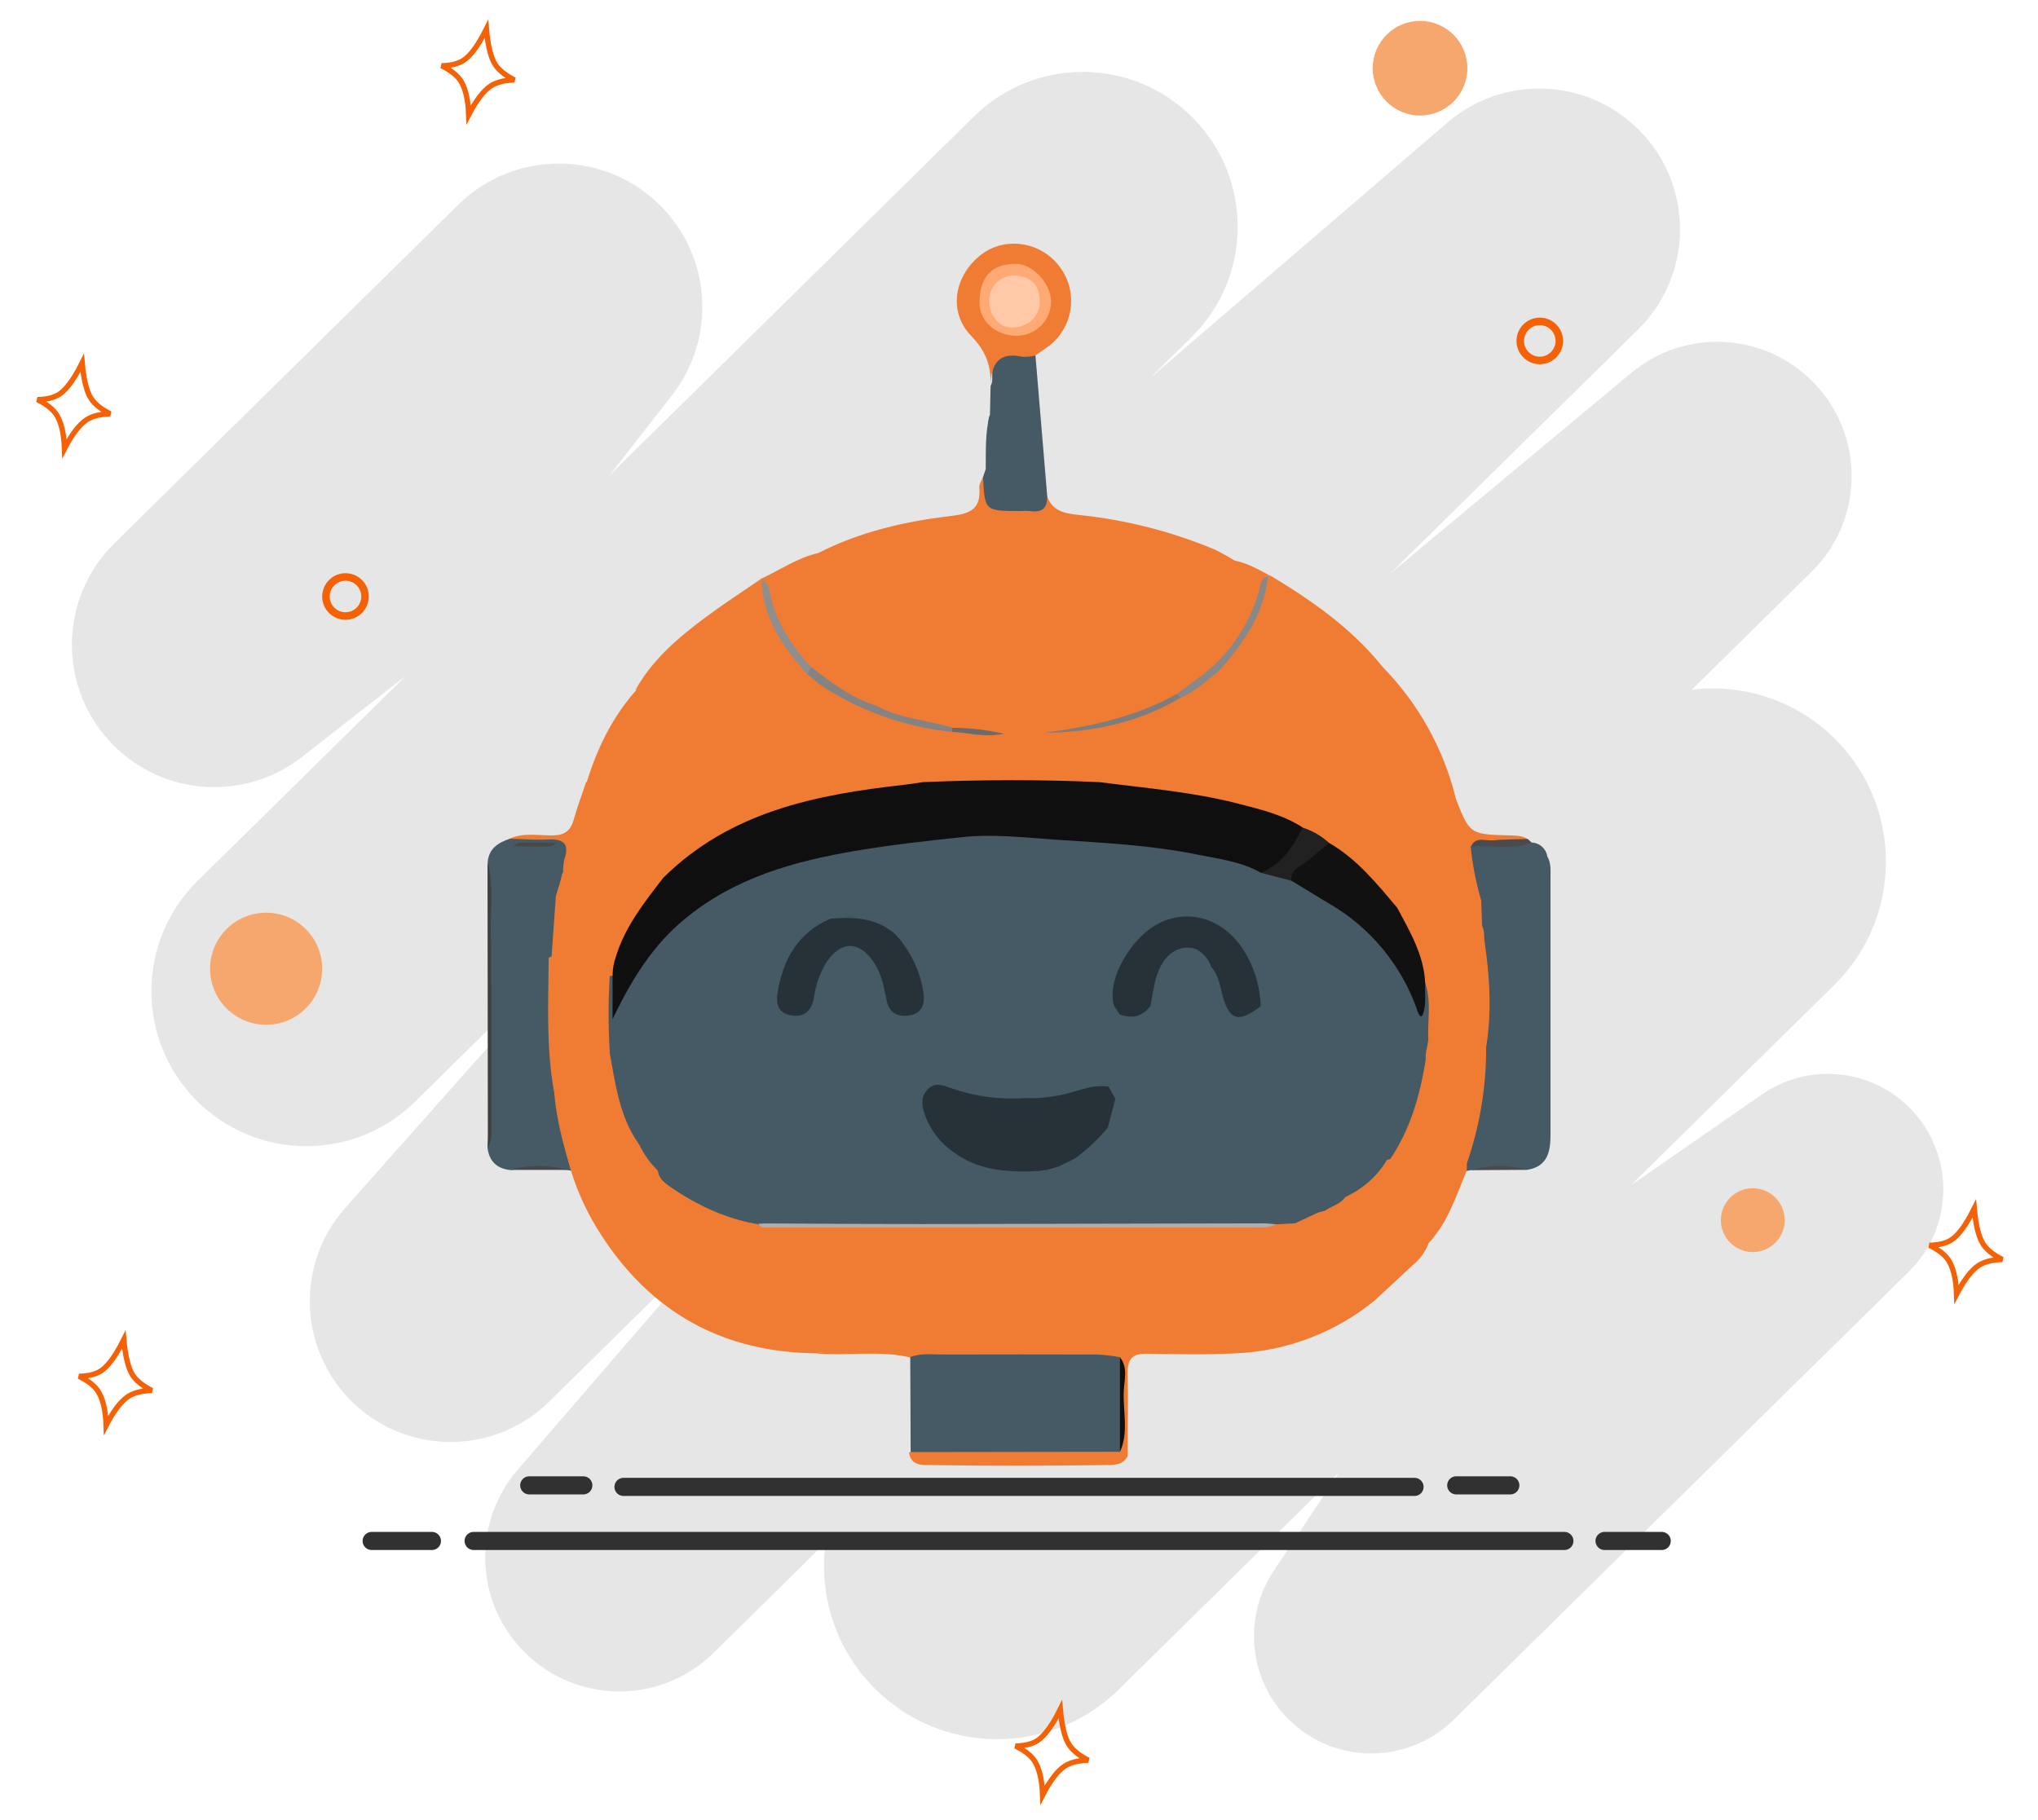 <svg width="225" height="201" viewBox="0 0 225 201" fill="none" xmlns="http://www.w3.org/2000/svg">
<path fill-rule="evenodd" clip-rule="evenodd" d="M21.817 97.269C15.085 103.899 15.002 114.73 21.631 121.461C28.26 128.193 39.091 128.276 45.823 121.647L67.334 100.464L38.121 133.379C32.695 139.493 32.936 148.766 38.672 154.591C44.691 160.704 54.527 160.779 60.64 154.76L80.706 135L57.166 162.278C52.124 168.121 52.411 176.855 57.826 182.354C63.568 188.184 72.949 188.256 78.779 182.515L91.15 170.332C90.379 176 92.148 181.952 96.473 186.343C103.884 193.869 115.992 193.962 123.518 186.551L147.834 162.605L140.605 173.488C137.211 178.597 137.863 185.385 142.166 189.755C147.189 194.856 155.396 194.919 160.497 189.896L210.739 140.419C215.758 135.477 215.82 127.402 210.878 122.384C206.525 117.963 199.622 117.317 194.524 120.852L180.024 130.905L202.505 108.767C210.031 101.356 210.124 89.247 202.713 81.721C198.389 77.33 192.465 75.469 186.786 76.154L199.998 63.143C205.835 57.395 205.907 48.004 200.159 42.167C194.747 36.671 186.027 36.24 180.1 41.175L153.465 63.349L180.843 36.388C186.958 30.366 187.034 20.527 181.012 14.412C175.277 8.588 166.012 8.202 159.812 13.528L126.905 41.801L131.541 37.235C138.273 30.606 138.356 19.775 131.727 13.043C125.098 6.311 114.267 6.228 107.535 12.857L67.31 52.47L74.19 43.648C79.08 37.378 78.565 28.454 72.986 22.789C66.846 16.555 56.816 16.478 50.581 22.617L12.629 59.991C6.442 66.084 6.366 76.038 12.458 82.225C18.063 87.916 27.044 88.5 33.339 83.582L44.838 74.6L21.817 97.269Z" fill="#E6E6E6"/>
<path d="M52.29 170.157H172.712" stroke="#313131" stroke-width="2" stroke-linecap="round"/>
<path d="M177.147 170.157H183.458" stroke="#313131" stroke-width="2" stroke-linecap="round"/>
<path d="M160.772 164.017H166.742" stroke="#313131" stroke-width="2" stroke-linecap="round"/>
<path d="M156.167 164.188H68.835" stroke="#313131" stroke-width="2" stroke-linecap="round"/>
<path d="M64.4 164.017H58.431" stroke="#313131" stroke-width="2" stroke-linecap="round"/>
<path d="M47.685 170.157H41.032" stroke="#313131" stroke-width="2" stroke-linecap="round"/>
<circle cx="193.511" cy="134.734" r="3.524" fill="#F6A76E"/>
<circle cx="156.776" cy="7.532" r="5.224" fill="#F6A76E"/>
<circle cx="29.382" cy="106.971" r="6.189" fill="#F6A76E"/>
<path d="M218.949 137.385C219.428 138.125 220.294 138.686 221.063 139.074C220.221 139.093 219.224 139.235 218.467 139.72C217.611 140.269 216.851 141.398 216.318 142.342C216.206 142.539 216.104 142.73 216.011 142.91C216.004 142.711 215.992 142.498 215.975 142.276C215.889 141.199 215.652 139.852 214.998 138.985C214.527 138.361 213.746 137.866 213.021 137.504C213.831 137.494 214.752 137.361 215.444 136.907C215.861 136.634 216.255 136.205 216.606 135.736C216.959 135.264 217.283 134.733 217.556 134.238C217.708 133.963 217.845 133.698 217.964 133.458C217.985 133.697 218.012 133.96 218.046 134.236C218.114 134.771 218.212 135.358 218.355 135.908C218.496 136.454 218.687 136.981 218.949 137.385Z" stroke="#F56206" stroke-width="0.586"/>
<path d="M14.654 151.853C15.133 152.594 15.999 153.155 16.768 153.542C15.926 153.561 14.929 153.704 14.172 154.189C13.316 154.738 12.556 155.867 12.023 156.811C11.912 157.007 11.809 157.199 11.716 157.378C11.709 157.179 11.697 156.966 11.68 156.745C11.594 155.668 11.357 154.321 10.704 153.454C10.232 152.829 9.451 152.334 8.726 151.973C9.536 151.962 10.457 151.83 11.149 151.376C11.566 151.103 11.96 150.674 12.311 150.205C12.664 149.733 12.988 149.202 13.261 148.707C13.413 148.432 13.551 148.166 13.669 147.927C13.69 148.166 13.717 148.429 13.751 148.704C13.819 149.24 13.917 149.827 14.06 150.377C14.201 150.922 14.392 151.45 14.654 151.853Z" stroke="#F56206" stroke-width="0.586"/>
<path d="M54.683 7.141C55.163 7.881 56.029 8.442 56.797 8.829C55.955 8.848 54.958 8.991 54.202 9.476C53.346 10.025 52.586 11.154 52.052 12.098C51.941 12.295 51.838 12.486 51.745 12.665C51.738 12.467 51.727 12.254 51.709 12.032C51.624 10.955 51.386 9.608 50.733 8.741C50.262 8.117 49.481 7.621 48.756 7.26C49.565 7.249 50.486 7.117 51.178 6.663C51.596 6.39 51.989 5.961 52.34 5.492C52.694 5.02 53.017 4.489 53.291 3.994C53.443 3.719 53.58 3.454 53.699 3.214C53.719 3.453 53.746 3.716 53.781 3.991C53.848 4.527 53.946 5.114 54.089 5.664C54.231 6.209 54.422 6.737 54.683 7.141Z" stroke="#F56206" stroke-width="0.586"/>
<path d="M10.056 44.007C10.536 44.747 11.402 45.308 12.17 45.696C11.328 45.715 10.331 45.857 9.575 46.342C8.719 46.892 7.959 48.02 7.425 48.964C7.314 49.161 7.211 49.352 7.118 49.532C7.111 49.333 7.1 49.12 7.082 48.898C6.997 47.821 6.759 46.474 6.106 45.608C5.635 44.983 4.854 44.488 4.129 44.126C4.938 44.116 5.859 43.983 6.552 43.529C6.969 43.256 7.362 42.827 7.713 42.358C8.067 41.886 8.39 41.355 8.664 40.861C8.816 40.585 8.953 40.32 9.072 40.08C9.092 40.319 9.119 40.582 9.154 40.858C9.221 41.393 9.319 41.98 9.462 42.53C9.604 43.076 9.795 43.603 10.056 44.007Z" stroke="#F56206" stroke-width="0.586"/>
<path d="M118.045 192.677C118.524 193.417 119.39 193.978 120.158 194.366C119.317 194.385 118.319 194.527 117.563 195.012C116.707 195.561 115.947 196.69 115.413 197.634C115.302 197.831 115.199 198.022 115.106 198.202C115.099 198.003 115.088 197.79 115.071 197.568C114.985 196.491 114.747 195.144 114.094 194.277C113.623 193.653 112.842 193.157 112.117 192.796C112.926 192.786 113.847 192.653 114.54 192.199C114.957 191.926 115.35 191.497 115.701 191.028C116.055 190.556 116.379 190.025 116.652 189.53C116.804 189.255 116.941 188.99 117.06 188.75C117.081 188.989 117.107 189.252 117.142 189.528C117.209 190.063 117.307 190.65 117.45 191.2C117.592 191.746 117.783 192.273 118.045 192.677Z" stroke="#F56206" stroke-width="0.586"/>
<circle cx="169.996" cy="37.646" r="2.156" stroke="#F56206" stroke-width="0.832"/>
<circle cx="38.143" cy="65.867" r="2.156" stroke="#F56206" stroke-width="0.832"/>
<path d="M152.687 73.688C156.571 77.667 159.331 82.605 160.684 87.999C159.88 88.925 158.963 89.114 157.881 88.487C157.524 88.254 157.107 88.131 156.681 88.131C156.256 88.131 155.839 88.254 155.482 88.487C153.887 89.518 152.077 90.128 150.456 91.092C148.554 92.225 147.376 92.035 146.248 90.251C145.726 89.409 145.334 88.798 144.379 89.707C144.177 89.897 143.819 90.128 143.621 90.006C141.757 89.021 139.496 89.846 137.644 88.491C136.079 87.342 134.202 86.715 132.173 87.616C131.112 88.004 129.963 88.081 128.86 87.839C126.205 87.38 123.549 87.872 120.91 87.519C114.596 87.321 108.308 87.241 102.016 87.565C99.027 87.59 96.018 88.066 93.051 87.75C85.386 86.938 77.81 87.847 70.217 88.592C69.312 88.68 68.403 88.592 67.498 88.617C65.92 88.643 64.973 87.944 64.779 86.357C65.928 82.636 67.595 79.202 70.2 76.256C71.463 74.694 73.041 74.109 75.007 74.703C76.094 74.987 77.243 74.909 78.282 74.48C81.026 73.528 82.07 74.227 82.07 77.123C82.07 78.453 82.524 78.596 83.551 78.066C84.133 77.815 84.642 77.423 85.033 76.925C85.761 75.852 86.817 75.587 87.979 75.709C88.955 75.81 89.713 75.406 90.504 74.972C91.792 75.182 92.802 75.991 93.796 76.694C97.26 79.147 101.258 79.922 105.286 80.667C106.877 80.612 108.418 80.991 109.794 81.13C110.257 81.231 109.887 81.618 109.983 81.353C110.03 81.231 110.017 81.159 109.95 81.151C108.38 80.966 106.822 80.625 105.223 80.654C102.811 80.103 100.336 79.812 98.009 78.92C97.449 78.705 96.746 78.705 96.443 78.044C96.721 75.418 98.051 74.374 100.543 73.949C106.098 73.006 111.701 73.267 117.277 72.973C118.012 72.91 118.75 73.035 119.423 73.334C120.097 73.634 120.683 74.099 121.129 74.686C122.236 76.054 123.519 76.18 125.072 75.658C126.335 75.237 127.526 74.635 128.743 74.101C130.102 73.507 131.196 73.68 131.891 75.107C132.021 76.369 130.809 76.302 130.207 76.841C126.748 78.924 122.959 80.044 118.982 80.595C122.981 80.035 126.79 78.912 130.266 76.807C131.327 76.386 132.076 75.574 132.859 74.799C133.44 74.227 133.949 73.503 134.963 73.692C140.351 74.808 145.734 74.177 151.117 73.646C151.637 73.544 152.173 73.558 152.687 73.688Z" fill="#F07C33"/>
<path d="M131.564 75.366C130.533 74.676 129.544 74.701 128.42 75.269C126.804 76.086 125.078 76.684 123.445 77.462C122.237 78.039 121.53 77.462 121.075 76.507C120.095 74.402 118.516 73.826 116.281 74.061C114.263 74.27 112.228 74.278 110.208 74.082C106.664 73.75 103.314 75.101 99.808 75.055C98.052 75.029 97.749 76.966 96.685 77.908C96.036 78.485 95.523 77.908 95.001 77.677C92.922 76.734 91.091 75.37 89.18 74.146C86.371 71.663 84.566 68.24 84.104 64.52C84.062 64.326 84.02 64.133 83.974 63.935C86.078 62.962 88.035 61.582 90.363 61.06C91.882 60.711 93.212 61.3 94.509 61.956C95.005 62.209 95.485 62.748 96.011 62.622C98.537 62.011 101.205 62.563 103.634 61.54C104.592 61.12 105.626 60.899 106.672 60.892C113.407 60.892 120.099 60.845 126.812 60.892C129.072 60.913 131.291 61.279 133.126 62.739C133.841 63.308 134.342 63.278 134.847 62.529C135.175 62.045 135.6 61.687 136.249 61.881C137.65 62.154 138.871 62.845 140.108 63.505C140.062 63.703 140.02 63.901 139.974 64.099C139.132 68.914 136.543 72.576 132.49 75.244C132.221 75.446 131.913 75.644 131.564 75.366Z" fill="#F07C33"/>
<path d="M156.013 139.659L151.829 143.552C148.395 143.329 144.96 143.552 141.597 142.176C139.619 141.334 137.683 142.828 136.168 144.222C134.164 146.057 133.992 146.158 131.765 144.508C130.551 143.658 129.087 143.237 127.607 143.312C121.434 143.312 115.261 143.312 109.088 143.312C107.404 143.312 105.72 143.06 104.071 142.98C100.804 142.833 97.492 143.161 95.758 146.566C94.495 149.066 92.264 149.247 89.954 149.436C79.776 149.288 71.92 144.939 66.384 136.389C65.9 134.911 66.287 133.813 67.768 133.19C67.962 133.106 68.189 133.038 68.303 132.874C69.629 130.812 71.544 129.979 73.939 130.126C75.117 130.185 75.934 130.997 76.856 131.565C79.065 132.925 81.624 133.333 83.969 134.318C84.21 134.515 84.44 134.724 84.659 134.945C85.947 136.397 87.681 136.439 89.289 136.073C92.008 135.459 94.722 135.829 97.437 135.795C99.02 135.77 99.361 136.814 98.452 138.194C96.898 140.556 94.731 142.365 92.879 144.466C94.642 142.946 95.888 140.833 98.262 140.025C98.986 139.777 99.129 138.931 98.982 138.203C98.561 136.216 100.152 135.677 101.314 135.892C103.069 136.225 104.681 135.745 106.364 135.745C115.905 135.745 125.432 135.745 134.947 135.745C136.012 135.745 137.195 135.635 137.052 137.281C137.005 137.816 136.551 138.098 136.248 138.476C135.734 139.116 135.078 139.684 135.019 140.623C135.781 140.854 136.206 140.282 136.702 139.95C138.411 138.742 139.741 137.045 141.644 136.073C142.225 135.778 142.25 135.177 142.385 134.638C143.079 133.48 144.224 133.325 145.411 133.249C145.746 133.226 146.083 133.259 146.408 133.346C148.976 136.174 152.414 135.341 155.605 135.492C156.8 135.547 157.949 135.513 157.739 137.231C157.082 137.984 156.156 138.54 156.013 139.659Z" fill="#F07C33"/>
<path d="M89.974 149.437C93.05 149.34 94.359 147.071 95.576 144.777C96.296 143.418 97.39 143.052 98.783 142.53C101.86 141.376 104.806 142.176 107.828 142.235C114.68 142.366 121.541 142.298 128.401 142.265C130.022 142.265 131.436 142.572 132.568 143.822C133.553 144.908 134.332 144.811 135.224 143.544C136.638 141.532 139.29 141.515 141.163 140.177C141.516 139.924 142.005 140.227 142.249 140.598C143.356 142.231 145.043 142.201 146.744 142.281C148.507 142.374 150.397 142.1 151.841 143.544C147.488 147.125 142.088 149.193 136.457 149.437C133.178 149.609 129.887 149.538 126.6 149.483C125.08 149.458 124.495 150.005 124.495 151.562C124.571 154.635 124.495 157.711 124.495 160.788C123.99 161.781 123.022 161.76 122.138 161.777C115.669 161.87 109.196 161.882 102.731 161.777C101.738 161.777 100.534 161.84 100.357 160.35L100.546 160.371C101.313 159.298 102.483 159.395 103.59 159.361C108.405 159.222 113.22 159.412 118.03 159.61C119.348 159.7 120.663 159.408 121.818 158.768C123.401 156.726 123.418 153.363 121.818 151.192C120.766 150.468 119.562 150.501 118.376 150.497C113.485 150.497 108.59 150.497 103.699 150.497C102.592 150.497 101.447 150.586 100.462 149.887C97.011 149.079 93.467 149.773 89.974 149.437Z" fill="#F07C33"/>
<path d="M100.493 149.849C101.705 149.39 102.976 149.571 104.222 149.571C109.868 149.554 115.513 149.554 121.159 149.571C121.992 149.62 122.821 149.717 123.642 149.862C123.964 153.337 123.964 156.834 123.642 160.308L100.539 160.342L100.493 149.849Z" fill="#455A64"/>
<path d="M121.399 86.381C123.498 86.237 125.607 86.32 127.688 86.629C129.523 86.941 131.332 87.252 133.248 86.482C134.641 85.918 136.194 86.545 137.402 87.446C138.34 88.124 139.453 88.519 140.609 88.587C142.402 88.801 143.778 89.142 145.054 87.269C145.748 86.246 146.821 86.966 147.036 88.237C147.528 91.146 147.827 91.23 150.403 89.866C152.255 88.881 154.233 88.145 155.875 86.789C155.993 86.68 156.132 86.595 156.284 86.542C156.436 86.488 156.597 86.467 156.758 86.478C156.919 86.49 157.075 86.534 157.218 86.608C157.361 86.683 157.487 86.786 157.588 86.911C158.43 87.875 159.553 87.858 160.652 88.001C162.251 92.126 162.251 92.126 166.641 92.248C167.332 92.269 168.03 92.248 168.645 92.644C168.199 93.528 167.382 93.229 166.671 93.254C165.686 93.288 164.773 93.385 164.284 94.399C163.257 96.251 164.368 97.863 164.848 99.542C164.918 100.432 164.759 101.325 164.385 102.135C164.261 102.82 164.206 103.515 164.221 104.21C164.221 104.884 164.04 105.473 163.291 105.65C162.988 105.746 162.661 105.738 162.362 105.629C162.064 105.519 161.81 105.313 161.641 105.044C160.799 103.68 159.793 103.074 158.173 103.848C157.39 104.223 156.641 103.743 156.19 103.074C155.61 102.211 154.726 101.836 153.863 101.39C151.586 98.591 149.191 95.918 146.203 93.814C145.138 93.212 144.203 92.387 143.017 91.992C136.893 89.327 130.36 88.523 123.82 87.724C122.856 87.64 121.58 87.934 121.399 86.381Z" fill="#F07C33"/>
<path d="M136.272 61.891C135.582 62.931 134.643 63.996 136.903 64.699C135.514 65.486 134.319 65.583 133.482 64.543C131.735 62.371 129.315 62.018 126.865 61.959C120.131 61.853 113.396 61.639 106.662 62.051C103.716 62.232 100.69 63.091 97.701 63.647C96.169 63.933 94.885 64.442 93.585 62.826C92.903 61.984 91.354 61.828 90.353 61.058C94.932 58.726 99.877 57.577 104.911 56.988C107.121 56.731 108.32 56.226 108.114 53.831C108.081 53.461 108.371 53.061 108.51 52.674C110.299 55.797 110.854 55.961 115.598 54.778C116.221 56.563 117.736 56.714 119.31 56.883C124.391 57.424 129.366 58.7 134.079 60.671C134.835 61.031 135.568 61.439 136.272 61.891Z" fill="#F07C33"/>
<path d="M64.717 86.32C66.022 87.684 67.739 87.831 69.389 87.532C72.948 86.939 76.547 86.623 80.155 86.585C84.061 86.501 87.988 85.836 91.94 86.834C94.398 87.457 97.025 86.367 99.588 86.181C100.362 86.127 101.107 86.009 101.835 86.367C101.739 87.806 100.573 87.629 99.668 87.747C96.067 88.151 92.495 88.773 88.969 89.607C83.991 90.767 79.348 93.058 75.399 96.304C74.717 96.859 74.078 97.6 73.029 97.436C70.041 97.015 67.112 96.691 64.262 98.278C62.852 99.069 61.737 98.227 61.08 96.838C61.038 93.791 60.782 93.513 57.667 93.244C57.12 93.198 56.531 93.244 56.27 92.6C57.797 91.918 59.414 92.267 60.988 92.246C62.305 92.246 63.025 91.737 63.357 90.449C63.745 89.06 64.266 87.709 64.717 86.32Z" fill="#F07C33"/>
<path d="M163.628 102.247L163.527 99.339C164.369 99.027 164.684 99.541 164.891 100.181C165.097 100.82 165.168 101.548 165.396 102.201C165.661 102.979 164.924 104.305 166.111 104.499C166.54 104.558 166.976 104.527 167.393 104.41C167.809 104.293 168.197 104.091 168.532 103.818C168.868 103.544 169.143 103.204 169.341 102.82C169.539 102.435 169.656 102.014 169.685 101.582C169.79 99.898 169.659 98.244 169.76 96.578C169.811 95.774 169.71 94.831 170.825 94.574C171.246 95.269 171.179 96.052 171.179 96.813C171.179 106.3 171.179 115.789 171.179 125.278C171.179 127.147 170.88 128.797 168.62 129.176C166.537 128.913 164.428 128.926 162.348 129.214L161.928 129.29C161.768 129.198 161.634 129.07 161.535 128.915C161.436 128.76 161.376 128.584 161.359 128.401C161.688 124.773 162.765 121.267 163.106 117.639C163.169 116.949 163.342 116.276 163.161 115.581C163.546 112.971 163.575 110.32 163.245 107.702C163.072 106.481 163.817 105.597 163.813 104.495C163.796 103.746 163.994 102.971 163.628 102.247Z" fill="#455A64"/>
<path d="M63.035 129.265L62.614 129.202C60.532 128.93 58.424 128.93 56.343 129.202C54.836 129.042 53.998 128.217 53.817 126.71C54.213 122.038 53.889 117.358 53.99 112.682C54.015 111.491 53.99 110.304 53.99 109.113C54.832 107.147 55.547 105.102 56.936 103.418C57.332 102.844 57.936 102.447 58.62 102.311C60.468 102.033 61.032 102.454 61.111 104.336C61.111 104.895 61.111 105.455 61.111 106.019C61.886 110.851 61.36 115.754 61.953 120.595C62.618 122.842 62.917 125.174 63.494 127.447C63.717 128.116 63.767 128.802 63.035 129.265Z" fill="#455A64"/>
<path d="M90.394 75.503C90.087 75.781 89.78 76.307 89.477 76.303C86.484 76.303 84.847 78.892 82.393 79.898C81.678 80.192 80.958 80.739 80.289 80.02C79.62 79.3 80.289 78.732 80.571 78.121C80.992 77.229 81.526 76.244 80.71 75.411C79.893 74.578 78.996 75.23 78.184 75.621C77.731 75.883 77.224 76.04 76.702 76.082C76.18 76.123 75.656 76.048 75.166 75.861C74.358 75.524 73.482 75.381 72.609 75.444C71.735 75.507 70.888 75.774 70.137 76.223C72.014 72.831 74.893 70.39 77.936 68.134C79.901 66.673 81.955 65.343 83.972 63.954L84.081 64.051C85.007 67.839 86.552 71.303 89.334 74.123C89.78 74.498 90.394 74.758 90.394 75.503Z" fill="#F07C33"/>
<path d="M63.034 129.266C62.23 126.509 61.464 123.744 61.203 120.848C61.421 120.267 61.81 119.765 62.319 119.409C64.095 118.414 65.774 117.252 67.331 115.94C68.173 116.016 68.501 116.622 68.594 117.355C68.943 120.28 69.996 122.986 71.119 125.667C71.747 126.781 72.465 127.841 73.266 128.837C73.826 129.447 74.255 130.099 73.956 130.983C70.383 131.311 68.485 133.976 66.38 136.379C64.938 134.176 63.812 131.782 63.034 129.266Z" fill="#F07C33"/>
<path d="M152.684 73.69C151.524 74.608 150.065 75.065 148.589 74.974C144.767 74.873 140.95 75.942 137.115 74.974C136.231 74.751 135.331 74.654 134.59 74.086C134.943 72.545 136.273 71.657 137.086 70.437C138.496 68.332 139.093 65.933 140.032 63.648L140.171 63.509C144.805 66.295 149.241 69.372 152.684 73.69Z" fill="#F07C33"/>
<path d="M161.948 128.398C161.948 128.696 161.948 128.991 161.919 129.29C160.761 132.064 159.857 134.972 157.748 137.249C155.9 135.843 153.476 136.146 151.805 136.639C148.543 137.594 147.596 135.591 146.304 133.692C146.35 132.552 147.529 132.346 148.042 131.588C148.463 131.197 148.829 130.717 149.254 130.325C150.753 129.526 151.965 128.334 153.362 127.379C153.593 127.392 153.823 127.424 154.048 127.476C155.909 127.387 157.76 127.312 159.617 127.408C160.505 127.442 161.439 127.442 161.948 128.398Z" fill="#F07C33"/>
<path d="M170.826 94.576C170.801 97.309 170.777 100.04 170.755 102.767C170.755 103.727 170.658 104.627 169.492 104.905C168.158 105.225 166.504 104.951 166.18 107.01C166.108 107.477 165.502 107.241 165.241 106.816C164.695 105.916 164.404 104.884 164.399 103.832C164.353 102.3 164.235 100.755 163.507 99.349C162.946 97.424 162.563 95.452 162.362 93.457C164.547 92.59 166.832 93.267 169.059 93.036C169.488 93.042 169.901 93.2 170.225 93.482C170.549 93.764 170.762 94.152 170.826 94.576Z" fill="#455A64"/>
<path d="M115.615 54.771C115.657 56.089 115.043 56.644 113.725 56.43C113.381 56.402 113.035 56.402 112.69 56.43C108.721 56.43 108.721 56.43 108.527 52.684L108.83 51.783C109.904 51.501 110.708 50.987 110.977 49.784C111.13 49.089 111.529 48.473 112.101 48.05C111.783 48.367 111.487 48.704 111.213 49.06C110.712 49.666 110.527 50.975 109.529 50.584C108.687 50.251 109.192 49.085 109.15 48.294C109.108 47.502 108.982 46.61 109.293 45.798L109.365 42.595C109.647 42.174 109.504 41.652 109.55 41.176C109.643 40.263 109.129 38.937 110.325 38.651C111.634 38.319 113.182 37.881 114.319 39.282C114.748 44.434 115.18 49.597 115.615 54.771Z" fill="#455A64"/>
<path d="M114.305 39.256C113.837 39.374 113.355 39.42 112.874 39.395C110.163 38.797 109.422 40.308 109.351 42.585C109.452 40.431 108.846 38.764 107.213 37.08C104.624 34.416 105.361 30.375 108.358 28.094C111.043 26.049 115.058 26.722 117.066 29.555C117.558 30.235 117.909 31.006 118.097 31.825C118.285 32.643 118.307 33.49 118.162 34.317C118.016 35.144 117.706 35.933 117.249 36.638C116.793 37.342 116.199 37.948 115.504 38.419L114.305 39.256Z" fill="#F07C33"/>
<path d="M56.3 92.612C57.672 92.65 59.048 92.772 60.412 92.701C62.096 92.612 62.937 93.046 62.306 94.906C62.206 95.375 62.159 95.854 62.167 96.333C61.519 97.309 62.739 98.198 62.306 99.166C62.104 99.978 61.464 100.428 60.812 100.79C59.114 101.678 57.535 102.775 56.11 104.056C55.45 104.65 54.553 105.538 54.006 103.867C53.905 100.967 54.212 98.067 53.842 95.175C53.977 93.673 55.037 93.033 56.3 92.612Z" fill="#455A64"/>
<path d="M109.277 45.788V49.539C110.329 47.758 112.408 47.22 113.683 45.688C112.896 48.495 111.928 51.159 109.828 53.264C109.045 52.998 109.34 52.11 108.826 51.761C108.851 49.77 108.755 47.754 109.277 45.788Z" fill="#455A64"/>
<path d="M53.823 95.175C54.631 98.222 53.975 101.337 54.244 104.409C55.822 105.811 54.892 107.204 54.244 108.618C54.244 113.767 54.244 118.913 54.244 124.057C54.244 124.957 54.349 125.875 53.861 126.708L53.823 95.175Z" fill="#404040"/>
<path d="M169.101 93.041C166.916 93.904 164.635 93.286 162.404 93.462C162.93 92.339 163.953 92.861 164.766 92.793C166.062 92.68 167.367 92.688 168.667 92.642L169.101 93.041Z" fill="#4B4B4B"/>
<path d="M156.011 139.661C154.778 137.863 154.778 137.863 157.741 137.236C157.394 138.186 156.797 139.024 156.011 139.661Z" fill="#F07C33"/>
<path d="M56.326 129.183C58.375 128.595 60.548 128.595 62.597 129.183H56.326Z" fill="#474747"/>
<path d="M162.368 129.214C164.413 128.608 166.588 128.595 168.639 129.176L162.368 129.214Z" fill="#4A4A4A"/>
<path d="M73.254 96.903C80.611 89.63 90.052 87.749 99.799 86.663C100.486 86.587 101.172 86.469 101.858 86.368C108.373 86.086 114.905 86.069 121.4 86.368C126.539 87.033 131.716 87.45 136.754 88.755C139.195 89.386 141.662 89.975 143.821 91.373C144.242 93.557 143.471 95.237 141.552 95.935C140.588 96.289 139.94 97.307 138.778 97.198C133.252 95.186 127.452 94.702 121.673 94.104C117.016 93.584 112.33 93.369 107.645 93.46C102.261 93.681 96.908 94.385 91.651 95.565C88.967 96.086 86.336 96.848 83.789 97.842C77.576 100.392 72.845 104.538 69.773 110.54C69.52 111.041 69.268 111.542 69.024 112.047C68.78 112.552 68.397 113.045 67.761 112.889C67.201 112.763 67.155 112.215 67.05 111.723C66.785 110.481 67.079 109.198 66.78 107.973C66.574 103.604 69.634 98.381 73.254 96.903Z" fill="#0F0F0F"/>
<path d="M90.394 75.505L89.177 74.486C88.832 73.977 88.878 73.67 89.598 73.695C91.808 75.378 93.996 77.104 96.72 77.904C99.346 79.373 102.36 79.495 105.163 80.358C105.47 80.513 105.47 80.665 105.163 80.82C99.876 80.295 94.802 78.469 90.394 75.505Z" fill="#838383"/>
<path d="M139.985 63.655C139.539 67.843 137.266 71.084 134.56 74.093C133.221 75.171 131.958 76.354 130.351 77.065C130.178 76.943 129.93 76.897 129.93 76.644L131.575 75.381C135.155 73.015 137.779 69.455 138.979 65.335C139.164 64.691 139.08 63.861 139.985 63.655Z" fill="#888888"/>
<path d="M129.921 76.627L130.342 77.048C125.712 79.796 120.662 80.857 115.333 80.924C120.43 80.217 125.392 79.148 129.921 76.627Z" fill="#7D7D7D"/>
<path d="M105.127 80.823C105.127 80.668 105.127 80.512 105.127 80.36C107.059 80.366 108.983 80.591 110.864 81.034C108.519 81.476 106.836 80.874 105.127 80.823Z" fill="#6B6B6B"/>
<path d="M89.553 73.677L89.132 74.468C86.442 71.476 84.195 68.268 84.081 64.034C84.314 64.12 84.517 64.271 84.667 64.47C84.816 64.669 84.905 64.906 84.923 65.154C85.546 68.5 87.309 71.223 89.553 73.677Z" fill="#8E8E8E"/>
<path d="M67.628 107.727V112.542C69.804 108 72.119 104.355 75.571 101.498C81.126 96.893 87.734 95.075 94.645 93.921C98.509 93.269 102.415 92.844 106.287 92.431C109.655 92.074 113.127 92.49 116.536 92.718C121.764 93.071 127.021 93.311 132.172 94.363C134.555 94.852 137.03 95.113 139.197 96.379C140.371 96.337 141.558 95.736 142.72 96.438C144.362 97.137 145.797 98.215 147.413 98.964C149.004 100.441 150.044 102.331 151.201 104.124C152.464 106.09 154.051 107.807 155.385 109.718C155.536 109.932 155.898 109.886 156.172 109.835C156.854 109.549 156.664 107.967 157.973 108.606C159.333 110.5 158.554 112.647 158.706 114.684C158.285 117.967 157.956 121.288 156.576 124.365C155.911 125.846 155.414 127.53 153.495 127.972L153.146 128.081C151.752 128.969 151.041 130.543 149.749 131.528L148.486 132.219C147.278 132.539 146.327 133.481 145.056 133.654C144.239 133.338 144.324 132.61 144.383 131.857C142.59 133.237 141.23 135.072 138.818 135.152C137.423 134.969 136.016 134.897 134.609 134.938C119.884 134.938 105.152 134.938 90.416 134.938C88.517 134.938 86.627 134.938 84.776 135.451C84.372 135.478 83.969 135.381 83.622 135.173C80.066 134.559 76.888 133.048 73.942 131.023C73.348 130.577 72.742 130.144 72.637 129.319C72.439 128.739 72.426 128.113 72.6 127.526C72.774 126.939 73.127 126.421 73.609 126.044C74.847 124.95 75.217 123.153 76.555 122.071C76.856 121.766 77.18 121.485 77.524 121.229C76.353 122.576 74.426 123.658 73.315 125.531C72.599 126.718 71.736 127.016 70.532 126.335C68.348 123.262 67.944 119.63 67.279 116.077C66.982 115.962 66.728 115.756 66.555 115.489C66.381 115.221 66.296 114.906 66.311 114.587C66.176 112.352 65.89 110.101 66.896 107.967C66.974 107.85 67.088 107.763 67.221 107.72C67.353 107.676 67.497 107.679 67.628 107.727Z" fill="#455A64"/>
<path d="M142.981 135.09C142.745 137.805 139.917 138.12 138.541 139.821C137.164 141.521 135.102 142.346 132.741 143.141C133.162 140.523 134.651 138.688 136.423 136.773C134.176 135.978 132.071 136.479 130.043 136.449C122.265 136.323 114.47 136.373 106.704 136.407C104.894 136.407 103.118 136.828 101.275 136.613C100.227 136.491 99.229 136.862 100.311 138.297C100.485 138.505 100.603 138.755 100.652 139.023C100.701 139.29 100.679 139.566 100.59 139.822C100.5 140.079 100.346 140.308 100.141 140.487C99.936 140.666 99.689 140.789 99.423 140.843C96.253 141.572 94.991 144.568 92.596 146.172C92.482 146.248 92.398 146.37 92.288 146.454C91.75 146.875 91.16 147.603 90.491 146.955C89.906 146.387 90.609 145.818 90.942 145.322C91.824 143.968 92.9 142.751 94.136 141.71C95.79 140.364 96.641 138.377 98.556 136.563C95.649 136.271 92.721 136.288 89.818 136.613C87.806 136.858 85.748 137.219 84.081 135.544C85.07 134.867 86.186 134.905 87.318 134.909C104.608 134.947 121.898 134.825 139.189 134.985C139.464 135.011 139.742 134.983 140.006 134.902C140.27 134.821 140.516 134.689 140.729 134.513C141.107 134.301 141.551 134.243 141.971 134.35C142.39 134.458 142.752 134.723 142.981 135.09Z" fill="#F07C33"/>
<path d="M140.901 135.191C139.912 135.683 138.847 135.545 137.807 135.545C119.902 135.545 101.998 135.545 84.093 135.545L83.672 135.145L84.514 135.086C85.139 134.766 85.843 134.631 86.542 134.699C103.939 134.699 121.336 134.699 138.733 134.699C138.942 134.705 139.15 134.725 139.356 134.757C139.857 134.968 140.48 134.652 140.901 135.191Z" fill="#AEAEAE"/>
<path d="M140.903 135.191L139.64 135.086C139.542 135.001 139.513 134.917 139.552 134.833C139.586 134.753 139.619 134.711 139.653 134.711C140.916 133.448 142.111 132.08 143.441 130.898C144.535 129.938 145.806 129.168 147.099 130.898C146.619 131.819 145.095 132.072 145.099 133.448C145.226 133.625 145.52 133.629 145.567 133.869L142.995 135.077L140.903 135.191Z" fill="#455A64"/>
<path d="M145.551 133.882C145.311 133.823 145.092 133.743 145.084 133.461C146.115 132.741 147.05 131.777 148.502 132.198C147.971 132.994 147.016 133.158 146.3 133.68L145.551 133.882Z" fill="#455A64"/>
<path d="M123.646 160.326C123.646 156.846 123.646 153.364 123.646 149.879C124.576 151.041 124.108 152.404 124.066 153.667C123.974 155.893 124.626 158.158 123.646 160.326Z" fill="#0F0F0F"/>
<path d="M116.575 159.655C116.44 159.622 115.523 160.03 115.733 159.129C115.844 158.691 116.093 158.3 116.443 158.014C116.793 157.728 117.226 157.563 117.678 157.542C118.276 157.513 119.29 157.984 119.113 158.645C118.869 159.542 117.897 159.878 116.575 159.655Z" fill="#455A64"/>
<path d="M157.691 114.857C157.569 112.753 158.07 110.619 157.341 108.544C157.1 108.497 156.877 108.381 156.701 108.21C156.524 108.039 156.402 107.82 156.348 107.58C155.733 105.647 154.973 103.763 154.075 101.944C153.76 101.338 153.68 100.749 154.256 100.235C154.677 100.463 155.3 100.589 155.519 100.947C156.47 102.681 157.506 103.228 159.412 102.058C160.216 101.565 161.445 102.117 161.938 103.287C162.194 103.876 162.236 104.933 163.112 104.714C163.92 104.512 163.491 103.514 163.604 102.866C163.629 102.659 163.639 102.451 163.634 102.243C164.375 106.73 164.821 111.229 164.055 115.766C163.019 118.805 160.481 118.111 158.385 117.761C156.761 117.492 157.602 115.909 157.691 114.857Z" fill="#F07C33"/>
<path d="M154.257 100.24C155.654 102.87 157.203 105.442 157.342 108.548C157.304 109.626 157.451 110.754 157.173 111.764C156.921 112.694 156.618 112.008 156.462 111.566C154.778 108.712 152.598 106.225 150.771 103.476C149.778 101.978 148.187 100.951 146.781 99.806L142.572 97.251C142.084 95.879 143.166 93.855 144.719 93.4C145.363 93.215 146.02 92.895 146.735 93.076C149.833 94.865 152.005 97.58 154.257 100.24Z" fill="#111111"/>
<path d="M146.731 93.076C145.624 93.977 144.589 94.995 143.364 95.74C143.098 95.887 142.879 96.108 142.735 96.376C142.591 96.644 142.528 96.948 142.552 97.251L139.185 96.371C141.516 95.441 142.758 93.505 143.814 91.384C144.898 91.73 145.893 92.308 146.731 93.076Z" fill="#212121"/>
<path d="M67.629 107.726C67.524 107.739 67.42 107.759 67.317 107.785C66.8 110.016 64.792 110.955 63.239 112.171C61.913 113.215 60.752 112.39 60.714 110.656C60.676 108.922 60.714 107.179 60.714 105.441C60.752 103.248 60.065 100.984 61.383 98.921L62.153 96.333C62.406 97.755 63.298 97.81 64.287 97.196C67.233 95.356 70.222 95.706 73.248 96.901C71.143 99.628 68.997 102.318 67.974 105.706C67.748 106.356 67.631 107.038 67.629 107.726Z" fill="#F07C33"/>
<path d="M157.692 114.857C157.6 116.28 157.81 116.52 159.586 116.613C161.362 116.705 162.655 116.533 164.073 115.771C164.079 120.067 163.368 124.335 161.968 128.398C159.153 128.17 156.291 128.877 153.513 127.951C156.152 123.991 157.141 119.491 157.692 114.857Z" fill="#F07C33"/>
<path d="M60.897 105.606C60.897 107.126 60.897 108.649 60.952 110.169C61.015 111.583 62.215 112.227 62.884 111.17C64.004 109.399 65.897 108.969 67.316 107.803C67.148 110.563 67.148 113.331 67.316 116.091C67.396 117.45 67.085 118.393 65.519 118.839C63.953 119.285 62.846 120.577 61.23 120.885C60.266 115.884 60.548 110.825 60.573 105.783C60.582 105.526 60.695 105.463 60.897 105.606Z" fill="#F07C33"/>
<path d="M60.895 105.607L60.554 105.767C60.226 104.955 61.139 103.591 59.78 103.317C58.42 103.044 57.33 103.919 56.905 105.232C56.421 106.731 55.424 107.728 54.216 108.6C54.216 107.202 54.216 105.805 54.216 104.391C56.674 102.648 58.513 100.106 61.371 98.919L60.895 105.607Z" fill="#455A64"/>
<path d="M70.551 126.33C72.992 124.92 74.364 122.319 76.713 120.795C77.512 120.241 78.274 119.635 78.994 118.981C79.448 118.594 79.747 118.796 80.038 119.158C80.328 119.52 80.934 119.827 80.589 120.126C79.747 120.867 79.773 122.58 78.228 122.475C77.914 122.43 77.595 122.493 77.322 122.655C77.05 122.816 76.841 123.066 76.73 123.363C75.888 125.724 73.665 127.083 72.664 129.297C71.782 128.447 71.066 127.441 70.551 126.33Z" fill="#455A64"/>
<path d="M149.736 131.509C150.818 130.305 151.193 128.415 153.133 128.062C152.309 129.478 151.141 130.664 149.736 131.509Z" fill="#455A64"/>
<path d="M112.103 37.075C109.856 37.029 108.1 35.392 108.138 33.342C108.193 30.509 109.523 29.133 112.162 29.133C114.035 29.133 116.06 31.347 116.038 33.342C116.032 33.847 115.924 34.346 115.721 34.809C115.518 35.272 115.225 35.69 114.858 36.038C114.491 36.386 114.058 36.657 113.585 36.835C113.112 37.013 112.608 37.095 112.103 37.075Z" fill="#FFAA75"/>
<path d="M61.387 93.07C60.92 93.621 60.487 93.449 60.125 93.457C59.039 93.487 57.949 93.457 56.694 93.457C57.17 92.902 57.603 93.079 57.957 93.066C59.051 93.053 60.142 93.07 61.387 93.07Z" fill="#484848"/>
<path d="M114.757 129.299C111.348 129.472 108.023 129.324 105.14 127.127C103.705 126.101 102.628 124.649 102.063 122.977C101.752 122.009 101.642 121.008 102.484 120.229C103.326 119.45 104.168 119.88 105.052 120.17C107.639 121.078 110.385 121.446 113.12 121.252C114.572 120.991 115.965 120.738 117.329 119.959C118.878 119.076 120.696 119.644 122.38 119.985L123.146 121.361C123.52 122.59 123.373 123.676 122.304 124.526C121.213 125.822 119.969 126.981 118.6 127.978C118.551 128.147 118.466 128.304 118.352 128.438C118.239 128.573 118.098 128.682 117.939 128.759C117.781 128.836 117.608 128.879 117.432 128.885C117.255 128.891 117.08 128.86 116.917 128.794L115.595 129.181C115.554 129.252 115.498 129.313 115.431 129.359C115.363 129.405 115.286 129.434 115.205 129.446C115.124 129.457 115.042 129.45 114.964 129.424C114.887 129.399 114.816 129.356 114.757 129.299Z" fill="#263238"/>
<path d="M123.612 112.017C123.372 111.596 122.997 111.213 122.909 110.755C122.311 107.686 125.253 102.964 128.507 101.697C131.76 100.43 135.148 101.655 137.228 104.803C138.438 106.693 139.114 108.874 139.185 111.117C136.659 113.065 135.611 112.665 134.862 109.496C134.635 108.553 134.441 107.589 133.772 106.823C132.333 106.887 132.48 105.611 132.089 104.803C129.929 104.117 128.086 105.645 127.459 108.671C127.286 109.479 127.156 110.296 127.004 111.108C126.941 112.08 126.499 112.821 125.548 113.086C124.597 113.352 123.969 112.872 123.612 112.017Z" fill="#263238"/>
<path d="M98.81 103.13C100.497 104.93 101.593 107.204 101.95 109.645C102.139 110.95 101.744 111.91 100.367 112.128C99.105 112.326 98.179 111.863 97.888 110.483C97.598 109.102 97.375 107.722 96.626 106.501C94.967 103.79 92.762 103.782 91.108 106.467C90.454 107.628 90.026 108.902 89.845 110.222C89.597 111.59 88.814 112.381 87.353 112.124C85.775 111.851 85.64 110.702 85.876 109.401C86.516 105.819 88.162 102.966 91.655 101.459C93.486 100.983 95.334 101.345 97.173 101.324C98.318 101.316 98.57 102.246 98.81 103.13Z" fill="#263238"/>
<path d="M139.636 134.711V135.086C127.009 135.114 114.382 135.141 101.756 135.166C96.006 135.166 90.261 135.12 84.499 135.094C85.147 134.253 86.073 134.286 86.991 134.286H137.38C138.163 134.286 138.933 134.286 139.636 134.711Z" fill="#455A64"/>
<path d="M98.811 103.132C96.707 101.322 94.224 101.226 91.656 101.449C91.984 101.327 92.334 101.057 92.629 101.108C96.863 101.861 98.757 98.62 101.072 96.154C102.469 94.664 103.879 93.246 105.996 92.85C106.493 92.757 106.989 92.736 107.292 93.241C107.562 93.662 107.364 94.285 107.023 94.306C104.052 94.512 103.778 97.37 102.343 99.045C101.173 100.422 99.544 101.394 98.811 103.132Z" fill="#455A64"/>
<path d="M123.61 112.016C124.94 112.504 126.085 112.293 126.977 111.119C127.554 112.184 126.851 114.028 125.554 114.162C123.795 114.352 123.227 115.475 122.73 116.822C122.377 117.787 121.76 118.633 120.95 119.263L122.372 119.983C120.352 119.68 118.584 120.724 116.644 120.998C115.48 121.222 114.293 121.307 113.108 121.25C115.933 120.324 118.058 118.531 119.759 116.119C120.84 114.583 122.642 113.682 123.61 112.016Z" fill="#455A64"/>
<path d="M146.795 99.805C151.319 102.447 154.752 106.617 156.475 111.564C154.6 110.091 153.014 108.281 151.799 106.228C150.334 103.936 148.658 101.786 146.795 99.805Z" fill="#455A64"/>
<path d="M139.181 111.144C139.363 110.852 139.482 110.525 139.53 110.185C139.577 109.844 139.553 109.497 139.458 109.166C139.366 108.69 139.273 108.126 139.964 108.051C140.506 107.992 140.843 108.404 141.041 108.863C141.225 109.275 141.284 109.732 141.209 110.177C141.134 110.622 140.929 111.034 140.62 111.363C140.081 111.999 139.551 111.86 139.181 111.127V111.144Z" fill="#455A64"/>
<path d="M132.062 104.815C132.463 105.023 132.818 105.309 133.107 105.656C133.396 106.003 133.613 106.404 133.745 106.836C133.531 107.442 133.324 108.153 132.483 107.8C131.83 107.526 131.279 107.012 131.506 106.171C131.661 105.707 131.847 105.254 132.062 104.815Z" fill="#455A64"/>
<path d="M122.298 124.524C122.58 123.468 122.858 122.42 123.14 121.359C124.318 122.664 124.038 123.719 122.298 124.524Z" fill="#455A64"/>
<path d="M128.165 113.919C128.611 113.919 129.006 114.02 129.006 114.416C129.006 115.005 128.51 115.169 128.021 115.22C127.643 115.257 127.335 115.072 127.407 114.643C127.445 114.46 127.537 114.292 127.673 114.163C127.808 114.033 127.98 113.948 128.165 113.919Z" fill="#455A64"/>
<path d="M114.758 129.298L115.566 129.18C114.551 130.998 112.893 129.554 111.597 129.958C112.607 129.533 113.777 129.862 114.758 129.298Z" fill="#455A64"/>
<path d="M116.909 128.792L118.593 127.976C119.228 128.75 118.593 129.28 118.088 129.558C117.482 129.907 117.208 129.192 116.909 128.792Z" fill="#455A64"/>
<path d="M114.776 33.341C114.776 34.94 113.513 36.127 111.8 36.169C110.339 36.207 109.22 34.932 109.216 33.223C109.207 32.838 109.279 32.456 109.429 32.102C109.578 31.747 109.8 31.429 110.081 31.166C110.362 30.903 110.695 30.703 111.059 30.578C111.422 30.453 111.808 30.406 112.191 30.441C113.904 30.601 114.835 31.556 114.776 33.341Z" fill="#FFC9A8"/>
</svg>
